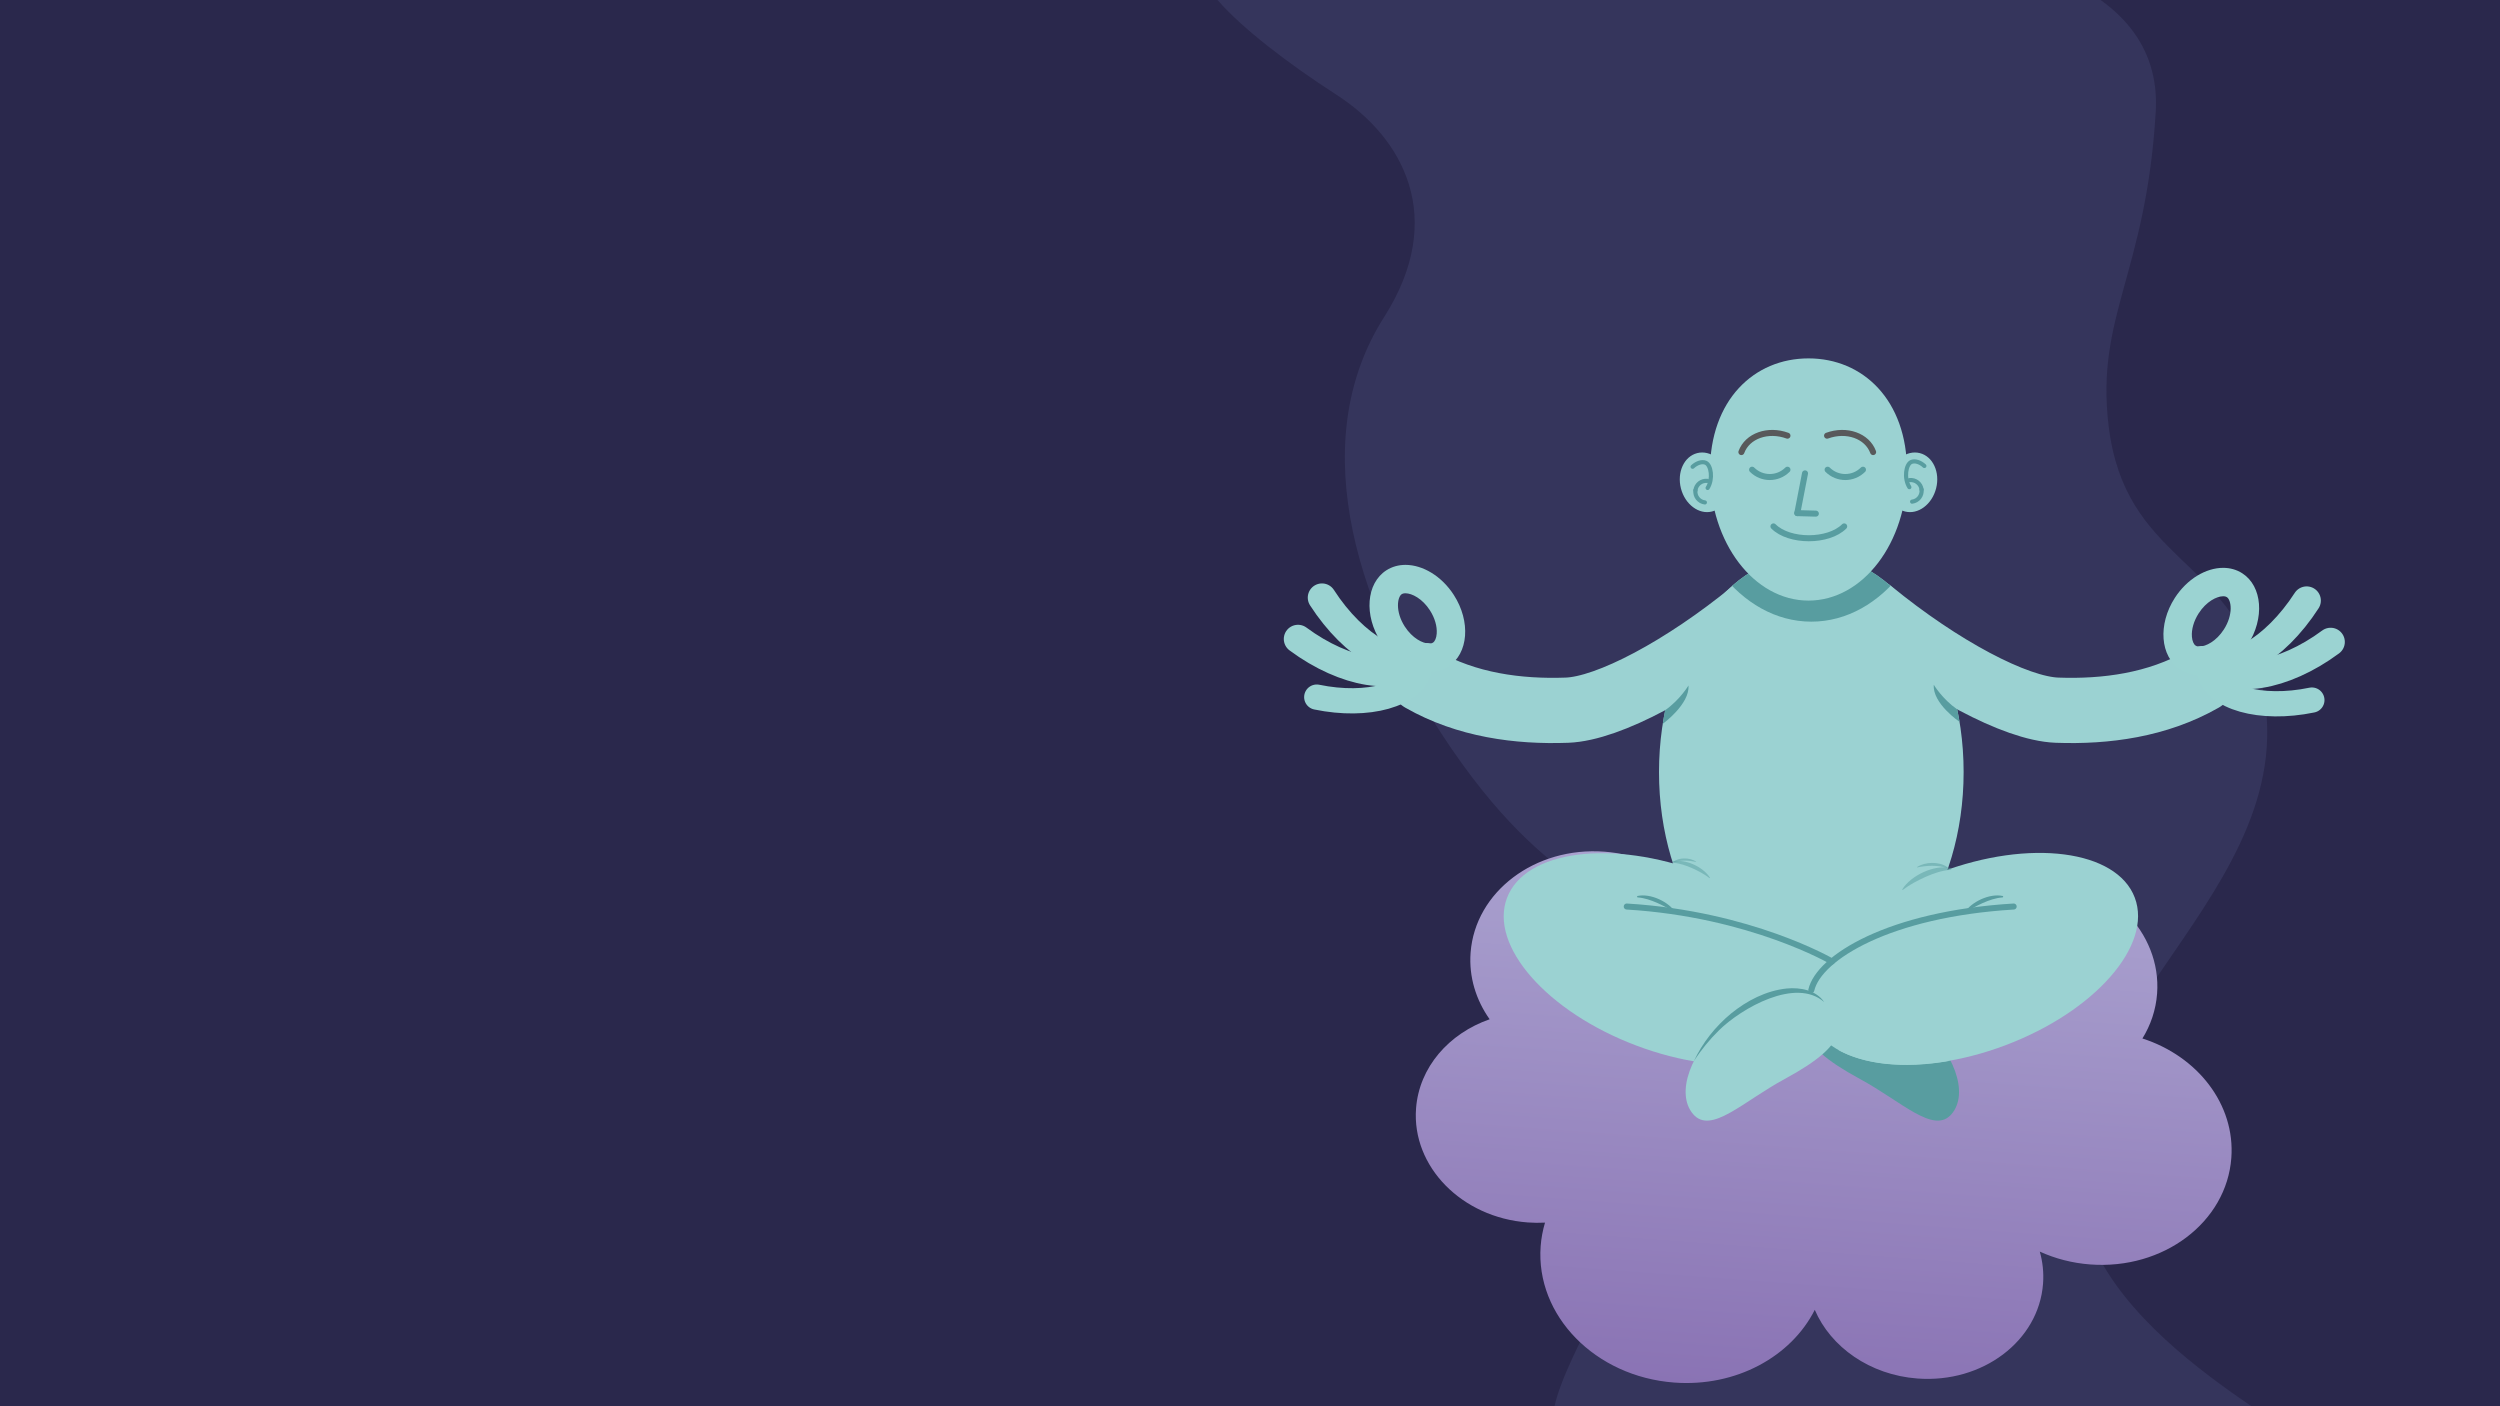 <?xml version="1.0" encoding="UTF-8"?>
<svg id="Level_Complete" data-name="Level Complete" xmlns="http://www.w3.org/2000/svg" xmlns:xlink="http://www.w3.org/1999/xlink" viewBox="0 0 1600 900">
  <defs>
    <style>
      .cls-1, .cls-2 {
        stroke-width: 3.86px;
      }

      .cls-1, .cls-2, .cls-3, .cls-4, .cls-5, .cls-6, .cls-7 {
        fill: none;
      }

      .cls-1, .cls-2, .cls-4, .cls-5, .cls-6, .cls-7 {
        stroke-linecap: round;
      }

      .cls-1, .cls-2, .cls-5, .cls-7 {
        stroke-miterlimit: 10;
      }

      .cls-1, .cls-7 {
        stroke: #589da0;
      }

      .cls-2 {
        stroke: #58595b;
      }

      .cls-8 {
        clip-path: url(#clippath);
      }

      .cls-3, .cls-9, .cls-10, .cls-11, .cls-12, .cls-13, .cls-14 {
        stroke-width: 0px;
      }

      .cls-9 {
        fill: #589da0;
      }

      .cls-10 {
        fill: url(#linear-gradient);
      }

      .cls-4 {
        stroke-width: 18.18px;
      }

      .cls-4, .cls-6 {
        stroke: #9bd3d2;
        stroke-linejoin: round;
      }

      .cls-5 {
        stroke: #9bd2d2;
        stroke-width: 41.75px;
      }

      .cls-11 {
        fill: #9bd2d2;
      }

      .cls-12 {
        fill: #9bd3d2;
      }

      .cls-6 {
        stroke-width: 16.15px;
      }

      .cls-13 {
        fill: #2a284c;
      }

      .cls-15 {
        opacity: .5;
      }

      .cls-7 {
        stroke-width: 2.66px;
      }

      .cls-14 {
        fill: #35355c;
      }
    </style>
    <linearGradient id="linear-gradient" x1="1357.72" y1="509.74" x2="1357.72" y2="871.75" gradientTransform="translate(-404.23 1285.84) rotate(4.27) scale(1.12 -1)" gradientUnits="userSpaceOnUse">
      <stop offset="0" stop-color="#8a73b4"/>
      <stop offset="1" stop-color="#aca5d1"/>
    </linearGradient>
    <clipPath id="clippath">
      <ellipse class="cls-3" cx="1159.24" cy="494.14" rx="97.48" ry="139.51"/>
    </clipPath>
  </defs>
  <rect class="cls-13" width="1600" height="900"/>
  <path class="cls-14" d="M1470.21,931.75q-249.5-1.88-450.39-2.21c-93.16-.15,95.65-171.77,48.75-297.75-25.32-68.02-68.66-49.3-139.3-152.18-58.54-85.26-96.07-194-43.4-276.74,40.53-63.66,12-114.88-30.65-142.32-61.93-39.84-117.25-90.43-67.57-90.43,326.24,0,153.55-1.88,442.53-1.88,39.76,0,154.62,16.09,149.48,103.34-6.1,103.4-38.53,130.79-30.18,200.71,10.45,87.53,78.22,83.85,97.51,163.21,32.94,135.56-147.14,219.01-113.76,344.07,25.4,95.16,183.42,152.53,136.97,152.18Z"/>
  <g>
    <path class="cls-10" d="M1428.05,741.1c-3.07,41.13-43.47,71.64-90.25,68.15-11.62-.87-22.54-3.76-32.34-8.23,1.86,6.57,2.62,13.47,2.09,20.55-2.73,36.62-38.71,63.79-80.36,60.68-30.5-2.28-55.57-20.17-65.73-43.97-15.07,29.95-50.41,49.52-89.96,46.56-50.52-3.77-88.79-42.85-85.48-87.28.39-5.2,1.35-10.23,2.79-15.08-3.65.19-7.36.16-11.11-.12-42.22-3.15-74.2-35.8-71.43-72.93,1.97-26.44,21.04-48,47.1-57.1-8.74-12.36-13.35-27.1-12.19-42.59,2.91-39.03,41.25-67.98,85.63-64.67,19.74,1.47,37.34,9.09,50.55,20.52,17.21-24.48,49.05-39.69,84.25-37.06,36.59,2.73,66.74,23.99,79.34,52.38,15.93-14.94,39.23-23.53,64.51-21.64,44.38,3.31,78,37.64,75.08,76.66-.78,10.43-4.11,20.13-9.39,28.7,35.24,11.33,59.46,42.16,56.9,76.46Z"/>
    <g>
      <path class="cls-5" d="M1409.53,434.83c-28.76,16.41-61.75,20.83-93,19.69-26.62-.96-74.99-26.98-118.99-62.98"/>
      <path class="cls-5" d="M909.83,434.83c28.76,16.41,61.75,20.83,93,19.69,26.62-.96,74.99-26.98,118.99-62.98"/>
      <g class="cls-8">
        <ellipse class="cls-11" cx="1159.24" cy="494.14" rx="97.48" ry="139.51"/>
        <path class="cls-9" d="M1241.64,289.77c0,59.69-36.89,108.09-82.39,108.09s-82.39-48.39-82.39-108.09,36.89-94.46,82.39-94.46,82.39,34.76,82.39,94.46Z"/>
      </g>
      <g>
        <path class="cls-11" d="M1220.5,301.66c0,45.68-28.23,82.72-63.06,82.72s-63.06-37.03-63.06-82.72,28.23-72.29,63.06-72.29,63.06,26.6,63.06,72.29Z"/>
        <path class="cls-11" d="M1239.12,312.52c-2.62,10.32-11.53,16.97-19.9,14.84-8.38-2.12-13.05-12.21-10.43-22.53,2.62-10.32,11.53-16.97,19.9-14.84,8.38,2.12,13.05,12.21,10.43,22.53"/>
        <path class="cls-7" d="M1229.8,313.33c.46,3.81-2.25,7.27-6.05,7.73"/>
        <path class="cls-7" d="M1222.07,307.27c3.81-.46,7.27,2.25,7.73,6.05"/>
        <path class="cls-7" d="M1221.99,311.79c-3.63-5.77-2.18-14.55,1.14-16.08,2.36-1.09,5.81.02,8.47,2.51"/>
        <g>
          <path class="cls-11" d="M1075.78,312.52c2.62,10.32,11.53,16.97,19.9,14.84,8.38-2.12,13.05-12.21,10.43-22.53-2.62-10.32-11.53-16.97-19.9-14.84-8.38,2.12-13.05,12.21-10.43,22.53"/>
          <path class="cls-7" d="M1085.07,313.83c-.46,3.81,2.25,7.27,6.05,7.73"/>
          <path class="cls-7" d="M1092.8,307.77c-3.81-.46-7.27,2.25-7.73,6.05"/>
          <path class="cls-7" d="M1092.88,312.29c3.63-5.77,2.18-14.55-1.14-16.08-2.36-1.09-5.81.02-8.47,2.51"/>
        </g>
        <g>
          <path class="cls-1" d="M1121.34,300.61c6.25,6.25,16.37,6.25,22.63,0"/>
          <path class="cls-1" d="M1169.67,300.61c6.25,6.25,16.37,6.25,22.63,0"/>
          <path class="cls-2" d="M1143.97,278.83c-12.49-4.58-25.67.12-29.48,10.5"/>
          <path class="cls-2" d="M1169.32,278.83c12.49-4.58,25.67.12,29.48,10.5"/>
          <path class="cls-1" d="M1135.02,336.9c10.1,10.1,35.16,10.1,45.26,0"/>
          <line class="cls-1" x1="1155.21" y1="302.96" x2="1150.27" y2="328.4"/>
          <line class="cls-1" x1="1162.14" y1="328.73" x2="1150.27" y2="328.4"/>
        </g>
      </g>
      <path class="cls-9" d="M1252.63,454.01c-9.6-6.68-15.01-15.75-15.01-15.75-.94,11.93,16.5,23.73,16.5,23.73l-1.49-7.99Z"/>
      <path class="cls-9" d="M1065.63,454.57c9.61-6.74,14.99-15.86,14.99-15.86.94,11.93-16.46,24.56-16.46,24.56l1.47-8.71Z"/>
      <ellipse class="cls-11" cx="1068.04" cy="613.75" rx="59.13" ry="110.78" transform="translate(116.59 1396.14) rotate(-69.31)"/>
      <path class="cls-12" d="M1422.83,381.6c1.47,0,2.15.44,2.37.58,2.84,1.83,4.26,11.07-1.94,20.69-4.82,7.49-11.5,10.91-15.66,10.91-1.47,0-2.15-.44-2.37-.58-1.3-.83-2.2-2.98-2.41-5.74-.36-4.66,1.23-10.1,4.34-14.94,4.82-7.49,11.5-10.91,15.66-10.91h0M1422.83,363.42c-10.99,0-23.11,7.08-30.95,19.25-10.95,17.01-9.38,37.52,3.51,45.82,3.67,2.36,7.85,3.48,12.22,3.48,10.99,0,23.11-7.08,30.95-19.25,10.95-17.01,9.38-37.52-3.51-45.82-3.67-2.36-7.85-3.48-12.22-3.48h0Z"/>
      <path class="cls-4" d="M1409.53,422.52c16.48,10.61,46.33-6.45,66.73-38.14"/>
      <path class="cls-4" d="M1415.69,422.95c11.67,15.75,45.62,10.34,75.91-12.1"/>
      <path class="cls-6" d="M1413.92,429.53c3.54,17.04,32.91,25.32,65.68,18.52"/>
      <path class="cls-12" d="M899.49,379.7c4.16,0,10.83,3.41,15.66,10.91,3.12,4.84,4.7,10.29,4.34,14.94-.21,2.76-1.11,4.91-2.41,5.74-.22.14-.91.58-2.37.58-4.16,0-10.83-3.41-15.66-10.91-6.19-9.62-4.77-18.86-1.94-20.69.22-.14.91-.58,2.37-.58M899.49,361.52c-4.37,0-8.55,1.12-12.22,3.48-12.89,8.3-14.46,28.81-3.51,45.82,7.84,12.17,19.96,19.25,30.95,19.25,4.37,0,8.55-1.12,12.22-3.48,12.89-8.3,14.46-28.81,3.51-45.82-7.84-12.17-19.96-19.25-30.95-19.25h0Z"/>
      <path class="cls-4" d="M912.79,420.62c-16.48,10.61-46.33-6.45-66.73-38.14"/>
      <path class="cls-4" d="M906.63,421.05c-11.67,15.75-45.62,10.34-75.91-12.1"/>
      <path class="cls-6" d="M908.4,427.63c-3.54,17.04-32.91,25.32-65.68,18.52"/>
      <path class="cls-9" d="M1227.63,653.14c23.15,19.81,32.73,46.62,21.38,59.88-11.34,13.26-31.83-7.97-58.63-22.47-44.83-24.24-36.56-36.01-25.21-49.27,11.34-13.26,39.31-7.95,62.46,11.87Z"/>
      <ellipse class="cls-11" cx="1262.61" cy="613.75" rx="110.78" ry="59.13" transform="translate(-135.4 485.56) rotate(-20.69)"/>
      <g>
        <path class="cls-11" d="M1104.96,653.14c-23.15,19.81-32.73,46.62-21.38,59.88,11.34,13.26,31.83-7.97,58.63-22.47,44.83-24.24,36.56-36.01,25.21-49.27-11.34-13.26-39.31-7.95-62.46,11.87Z"/>
        <path class="cls-9" d="M1167.42,641.28c-18.2-15.94-52.9,3.99-67.24,18.09-6.04,5.94-11.5,12.56-16.12,19.81,5.5-11.78,13.79-22.25,23.82-30.54,10.2-8.27,22.43-14.63,35.64-16,8.58-.83,18.77,1.03,23.91,8.63h0Z"/>
      </g>
      <path class="cls-1" d="M1288.74,580.18c-79.43,4.79-124.67,32.58-129.5,53.46"/>
      <path class="cls-1" d="M1041.12,580.18c79.43,4.79,131.31,35.16,131.31,35.16"/>
      <path class="cls-11" d="M1248.36,678.85c-31.2,5.71-56.14,1.9-71.94-6.93"/>
      <g class="cls-15">
        <path class="cls-9" d="M1248.3,556.69c-5.58.42-10.81,2.27-15.89,4.49-5.1,2.32-10.06,4.86-14.54,8.3-.2.19-.54-.08-.39-.32,5.45-8.9,20.63-16,30.94-13.66.65.16.56,1.15-.11,1.18h0Z"/>
      </g>
      <g class="cls-15">
        <path class="cls-9" d="M1245.85,555.46c-6.05-1.92-12.64-1.57-18.81-.31-.15.05-.26-.16-.13-.25,5.16-3.41,14.15-3.64,19.27-.03.31.23.02.73-.33.59h0Z"/>
      </g>
      <g class="cls-15">
        <path class="cls-9" d="M1071,551.38c3.97-2.73,10.51-2.56,14.51.02.1.07.02.23-.1.19-4.64-.95-9.61-1.21-14.17.23-.26.11-.48-.28-.25-.44h0Z"/>
      </g>
      <g class="cls-15">
        <path class="cls-9" d="M1070.76,551.3c7.96-1.75,19.35,3.58,23.61,10.42.11.18-.14.39-.3.24-3.42-2.62-7.21-4.57-11.09-6.34-3.88-1.69-7.87-3.1-12.13-3.42-.51,0-.59-.79-.09-.9h0Z"/>
      </g>
      <path class="cls-9" d="M1281.6,574.35c-4.42.33-8.57,1.8-12.59,3.56-4.04,1.84-7.97,3.86-11.52,6.58-.16.15-.43-.06-.31-.25,4.42-7.1,16.24-12.64,24.51-10.82.52.12.44.92-.09.93h0Z"/>
      <path class="cls-9" d="M1048.05,573.42c8.26-1.82,20.09,3.71,24.51,10.82.11.19-.14.4-.31.25-3.55-2.72-7.48-4.75-11.52-6.58-4.03-1.76-8.18-3.22-12.59-3.56-.53,0-.61-.82-.09-.93h0Z"/>
    </g>
  </g>
</svg>
